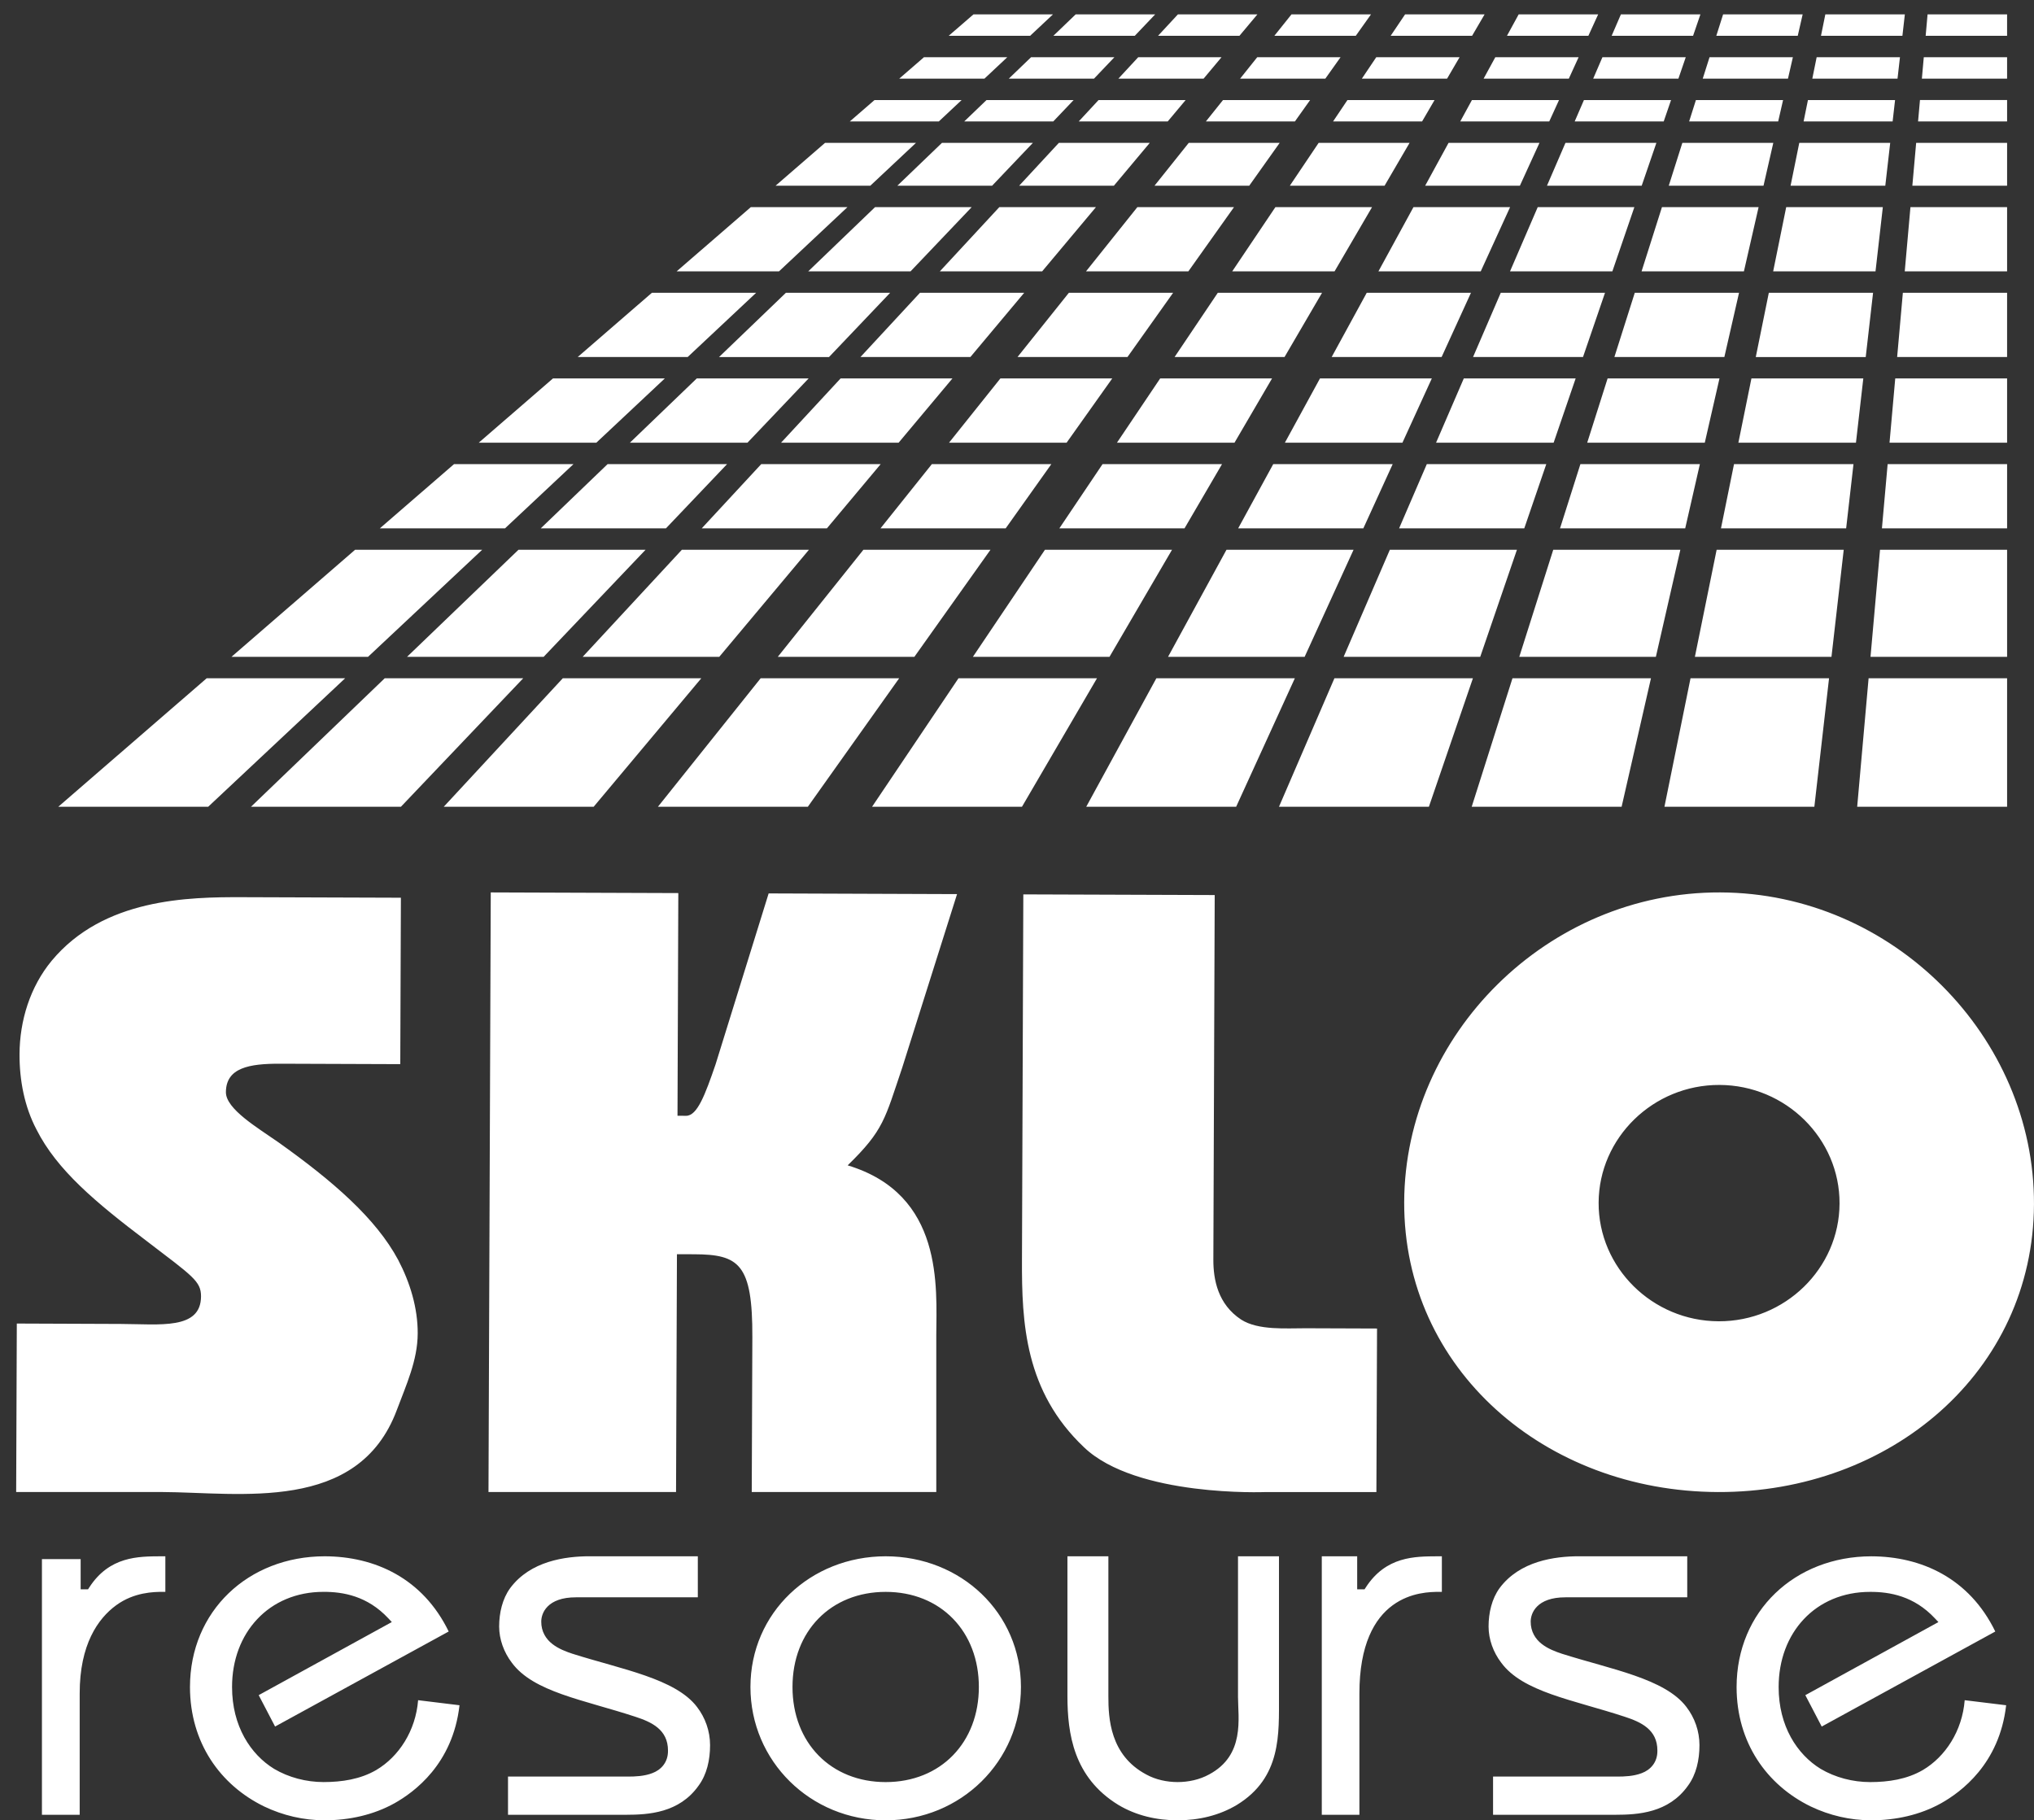 <svg xmlns="http://www.w3.org/2000/svg" width="94.978" height="85" viewBox="0 0 94.978 85"><rect x="0" y="0" width="94.978" height="85" fill="#333333" stroke="none"/><path fill="#fff" d="M37.739 12.672l3.122-3h4.513l-2.856 3h-4.779zm8.587-4l1.904-2h-4.246l-2.082 2h4.424zm-7.615 8l2.855-3h-4.868l-3.122 3h5.135zm11.659-11h4.156l.838-1h-4.067l-.927 1zm-15.467 15l2.855-3h-5.223l-3.122 3h5.49zm10.121-15h4.157l.952-1h-4.068l-1.041 1zm23.162 0h4.156l.457-1h-4.067l-.546 1zm5.344 0h4.157l.343-1h-4.068l-.432 1zm-11.283 0h4.157l.583-1h-4.068l-.672 1zm-5.939 0h4.157l.711-1h-4.068l-.8 1zm22.883-1l-.317 1h4.158l.229-1h-4.07zm-48.095 20l2.855-3h-5.579l-3.122 3h5.846zm52.311-15l-.609 3h4.779l.342-3h-4.512zm3.142 12h-5.579l-.609 3h5.845l.343-3zm-4.766-4l-.609 3h5.49l.343-3h-5.224zm.812-4l-.609 3h5.134l.343-3h-4.868zm1.827-9l-.203 1h4.157l.114-1h-4.068zm-.405 2l-.406 2h4.423l.229-2h-4.246zm-26.954 15h-5.579l-2.018 3h5.845l1.752-3zm22.313 0h-5.579l-.952 3h5.846l.685-3zm-38.252 0h-5.578l-2.779 3h5.845l2.512-3zm7.969 0h-5.579l-2.399 3h5.845l2.133-3zm15.939 0h-5.578l-1.638 3h5.845l1.371-3zm7.172 0h-5.579l-1.294 3h5.845l1.028-3zm-20.268-4h-5.223l-2.398 3h5.49l2.131-3zm23.01-4h-4.868l-1.294 3h5.134l1.028-3zm-6.259 0h-4.867l-1.638 3h5.134l1.371-3zm3.117-4l-1.294 3h4.779l1.028-3h-4.513zm-10.071 4h-4.868l-2.018 3h5.134l1.752-3zm4.815-5h4.423l.914-2h-4.245l-1.092 2zm6.551-2l-.863 2h4.423l.686-2h-4.246zm-20.452 10l2.132-3h-4.868l-2.399 3h5.135zm41.074-15v-1h-3.713l-.089 1h3.802zm-36.183 11h4.779l1.751-3h-4.513l-2.017 3zm2.691-4h4.424l1.167-2h-4.246l-1.345 2zm-9.518 4h4.779l2.132-3h-4.512l-2.399 3zm19.803-3h-4.512l-1.637 3h4.778l1.371-3zm3.061 8h-5.223l-1.295 3h5.49l1.028-3zm6.716 0h-5.224l-.952 3h5.49l.686-3zm-1.734-11l-.634 2h4.424l.457-2h-4.247zm-11.698 11h-5.223l-1.638 3h5.489l1.372-3zm-7.461 0h-5.224l-2.018 3h5.489l1.753-3zm16.938-4l-.952 3h5.135l.685-3h-4.868zm-22.426-5h4.423l1.421-2h-4.246l-1.598 2zm23.695 1l-.952 3h4.779l.686-3h-4.513zm-28.942 3l2.513-3h-4.512l-2.779 3h4.778zm36.166-10l-.203 1h3.979l.114-1h-3.89zm-37.239 6h4.423l1.675-2h-4.245l-1.853 2zm-5.629 12l2.513-3h-5.223l-2.779 3h5.489zm3.351-4l2.513-3h-4.867l-2.779 3h5.133zm25.521 9h-5.934l-2.158 5h6.378l1.714-5zm-17.844-24l.952-1h-3.713l-1.041 1h3.802zm35.865 12l-.267 3h5.134v-3h-4.867zm-9.796-12l.343-1h-3.713l-.432 1h3.802zm-15.75 0l.711-1h-3.713l-.8 1h3.802zm-5.432 0l.838-1h-3.712l-.927 1h3.801zm26.07 0l.229-1h-3.715l-.317 1h3.803zm-9.777 0l.457-1h-3.712l-.546 1h3.801zm14.664 0l.114-1h-3.713l-.203 1h3.802zm.642 5l-.178 2h4.424v-2h-4.246zm-.267 3l-.266 3h4.779v-3h-4.513zm.445-5l-.089 1h4.157v-1h-4.068zm.178-2l-.089 1h3.979v-1h-3.89zm-21.092-1l.584-1h-3.713l-.673 1h3.802zm-6.428 30l-2.589 6h7l2.056-6h-6.467zm8.314 0l-1.904 6h7l1.371-6h-6.467zm-22.523-30l1.066-1h-3.713l-1.155 1h3.802zm39.152 30l-.533 6h7v-6h-6.467zm-33.258 0l-3.274 6h7l2.741-6h-6.467zm24.943 0l-1.218 6h7l.686-6h-6.468zm-69.288 0l-6.93 6h7l6.396-6h-6.466zm8.314 0l-6.244 6h7l5.711-6h-6.467zm26.792 0l-4.036 6h7l3.503-6h-6.467zm-18.477 0l-5.559 6h7l5.026-6h-6.467zm9.239 0l-4.797 6h7l4.265-6h-6.468zm16.704-28h3.979l.837-1h-3.89l-.926 1zm36.275 14l-.267 3h5.49v-3h-5.223zm-46.508-14h3.979l1.066-1h-3.891l-1.154 1zm5.116 0h3.979l.952-1h-3.891l-1.04 1zm-6.467 5l2.132-2h-4.246l-2.31 2h4.424zm-4.265 4l3.198-3h-4.512l-3.465 3h4.779zm-4.264 4l3.198-3h-4.868l-3.465 3h5.135zm42.284-13h3.979l.343-1h-3.891l-.431 1zm-5.117 0h3.979l.457-1h-3.89l-.546 1zm-41.432 17l3.198-3h-5.223l-3.465 3h5.49zm35.747-17h3.979l.584-1h-3.891l-.672 1zm-5.685 0h3.979l.711-1h-3.891l-.799 1zm21.602 0h3.98l.229-1h-3.892l-.317 1zm-35.672 2l1.066-1h-4.068l-1.155 1h4.157zm34.626 20h-5.935l-1.586 5h6.378l1.143-5zm7.629 0h-5.934l-1.016 5h6.378l.572-5zm2.051-4l-.267 3h5.845v-3h-5.578zm-24.939 4h-5.934l-2.729 5h6.378l2.285-5zm30.517 0h-5.934l-.444 5h6.378v-5zm-70.14-1l3.198-3h-5.578l-3.465 3h5.845zm-6.397 6l5.331-5h-5.934l-5.774 5h6.377zm37.543-5h-5.934l-3.364 5h6.378l2.92-5zm-24.583 0h-5.934l-5.204 5h6.378l4.76-5zm7.629 0h-5.934l-4.632 5h6.378l4.188-5zm8.477 0h-5.934l-3.998 5h6.378l3.554-5zM18.691 49.691l-5.607-.02c-1.446-.005-2.53.186-2.535 1.329-.003.788 1.48 1.66 2.442 2.334 2.564 1.823 4.566 3.564 5.603 5.5.559 1.065.916 2.249.911 3.433-.005 1.261-.535 2.398-.978 3.583-1.806 4.821-7.326 3.835-10.982 3.821h-6.79l.03-7.867 4.861.019c1.808.006 3.735.289 3.741-1.288.002-.709-.398-.947-2.521-2.571-2.404-1.821-4.206-3.326-5.163-5.222-.559-1.066-.795-2.289-.791-3.511.006-1.576.495-3.151 1.503-4.37 2.422-2.908 6.358-2.976 8.93-2.966l7.375.025-.029 7.771zm4.225-8.019l8.758.031-.038 10.398.402.002c.522.002.888-.982 1.375-2.399l2.479-7.985 8.798.032-2.56 8.103c-.813 2.401-.855 2.914-2.548 4.563 4.494 1.356 4.147 5.691 4.138 7.938v7.316h-8.617l.028-7.23c.013-3.429-.628-3.864-2.717-3.872l-.804-.003-.042 11.105h-8.758l.106-27.999zm33.805.123l-.063 17.021c-.004.946.215 2.089 1.297 2.803.802.515 2.128.401 3.012.405l3.334.012-.03 7.637h-5.183s-6.026.245-8.468-2.089c-2.762-2.612-2.911-5.804-2.899-8.76l.063-17.06 8.937.031zm8.848 14.332c.03-7.805 6.684-14.484 14.759-14.455 8.075.029 14.679 6.757 14.649 14.562s-6.684 13.468-14.759 13.438c-8.074-.029-14.678-5.74-14.649-13.545zm14.683 5.571c3.093.012 5.634-2.463 5.646-5.497.012-3.035-2.51-5.528-5.604-5.539-3.093-.012-5.634 2.463-5.646 5.498s2.511 5.528 5.604 5.538zm-7.293 15.533l.06-.176-.06.176c-.319-.105-.676-.237-.97-.468-.293-.228-.515-.576-.513-1.041 0-.178.056-.464.301-.709.245-.246.662-.426 1.319-.425l5.69-.001v-1.916h-5.041c-1.143 0-2.78.218-3.724 1.49-.359.495-.512 1.151-.512 1.791 0 .597.22 1.203.589 1.686 1.008 1.374 3.344 1.731 5.763 2.525.745.243 1.536.592 1.531 1.585.009.557-.337.903-.725 1.048-.386.151-.824.162-1.136.163h-.226l-5.586-.001v1.785h5.717c1.038-.002 2.48-.08 3.385-1.359.384-.521.536-1.199.536-1.893 0-.651-.221-1.279-.612-1.786-1.002-1.322-3.528-1.758-5.786-2.474zm-9.185-3.103l-.056.087h-.344v-1.543h-1.653v12.072h1.757v-5.663c-.002-2.289.708-3.504 1.552-4.121.842-.618 1.777-.626 2.174-.627h.124v-1.661h-.201c-1.058.006-2.409-.005-3.353 1.456zm27.968 5.264c-.115 1.435-.901 2.637-1.953 3.26-.745.435-1.612.563-2.462.564-.815-.001-1.628-.214-2.312-.618-1.097-.673-1.963-1.996-1.961-3.823 0-1.259.424-2.37 1.175-3.167.75-.799 1.827-1.276 3.098-1.274.907-.004 2.048.19 3.025 1.238l.163.172-6.215 3.413.765 1.466 8.105-4.438c-1.213-2.494-3.456-3.507-5.791-3.512-3.568.005-6.286 2.558-6.289 6.103.001 2.599 1.411 4.579 3.458 5.577.886.423 1.845.647 2.83.647 1.142 0 2.282-.25 3.262-.796.917-.515 2.724-1.828 3.037-4.576l-1.935-.236zm-33.934-.181c.002 1.025.338 2.747-1.347 3.647-.452.249-.976.356-1.472.357-.495-.001-1.019-.108-1.468-.356-1.688-.901-1.766-2.623-1.765-3.648v-6.539h-1.912v6.539c.003 1.73.279 3.789 2.382 5.073.825.492 1.778.716 2.763.716.986 0 1.939-.224 2.763-.716 2.104-1.284 1.965-3.343 1.97-5.073v-6.539h-1.913v6.539zm-31.052-1.98l.06-.176-.061.176c-.318-.105-.675-.237-.968-.468-.293-.228-.516-.576-.513-1.041 0-.178.056-.464.301-.709.244-.246.662-.426 1.318-.425l5.692-.001v-1.916h-5.041c-1.143 0-2.78.218-3.723 1.49-.36.495-.513 1.151-.513 1.791 0 .597.221 1.203.589 1.686 1.008 1.374 3.344 1.731 5.764 2.525.746.243 1.535.592 1.531 1.585.008.557-.338.903-.726 1.048-.387.151-.824.162-1.136.163h-5.608v1.784h5.513c1.037-.002 2.481-.08 3.385-1.359.385-.521.538-1.199.537-1.893 0-.65-.221-1.279-.612-1.786-1.006-1.322-3.531-1.758-5.789-2.474zm-9.183 5.419l-.097-.157.097.157c-.747.436-1.614.564-2.465.565-.813-.001-1.626-.214-2.31-.618-1.097-.674-1.964-1.996-1.962-3.823-.001-1.259.424-2.37 1.176-3.167.749-.799 1.826-1.276 3.096-1.274.908-.004 2.049.19 3.027 1.238l.161.172-6.216 3.413.765 1.466 8.107-4.438c-1.214-2.494-3.457-3.507-5.792-3.512-3.568.005-6.286 2.558-6.289 6.103.002 2.599 1.412 4.579 3.458 5.577.886.424 1.845.648 2.83.648 1.144 0 2.282-.25 3.263-.796.917-.515 2.723-1.828 3.035-4.576l-1.933-.236c-.114 1.434-.901 2.636-1.951 3.258zm-13.406-8.522l-.056.087h-.345v-1.412h-1.808v11.941h1.763v-5.663c-.003-2.289.856-3.504 1.702-4.121.842-.618 1.777-.626 2.174-.627h.124v-1.661h-.202c-1.058.006-2.408-.005-3.352 1.456zm37.19-1.456c-3.512.002-6.314 2.638-6.315 6.103.001 3.464 2.803 6.225 6.315 6.226 3.514-.001 6.314-2.762 6.316-6.226-.002-3.465-2.802-6.101-6.316-6.103zm3.144 9.291c-.767.791-1.861 1.253-3.142 1.253h-.002c-1.269.001-2.364-.455-3.135-1.243-.771-.788-1.217-1.9-1.216-3.198-.001-1.298.444-2.412 1.216-3.199.771-.788 1.866-1.243 3.134-1.242 1.282-.001 2.376.461 3.145 1.253.769.79 1.207 1.903 1.207 3.188 0 1.284-.438 2.397-1.207 3.188z"/></svg>